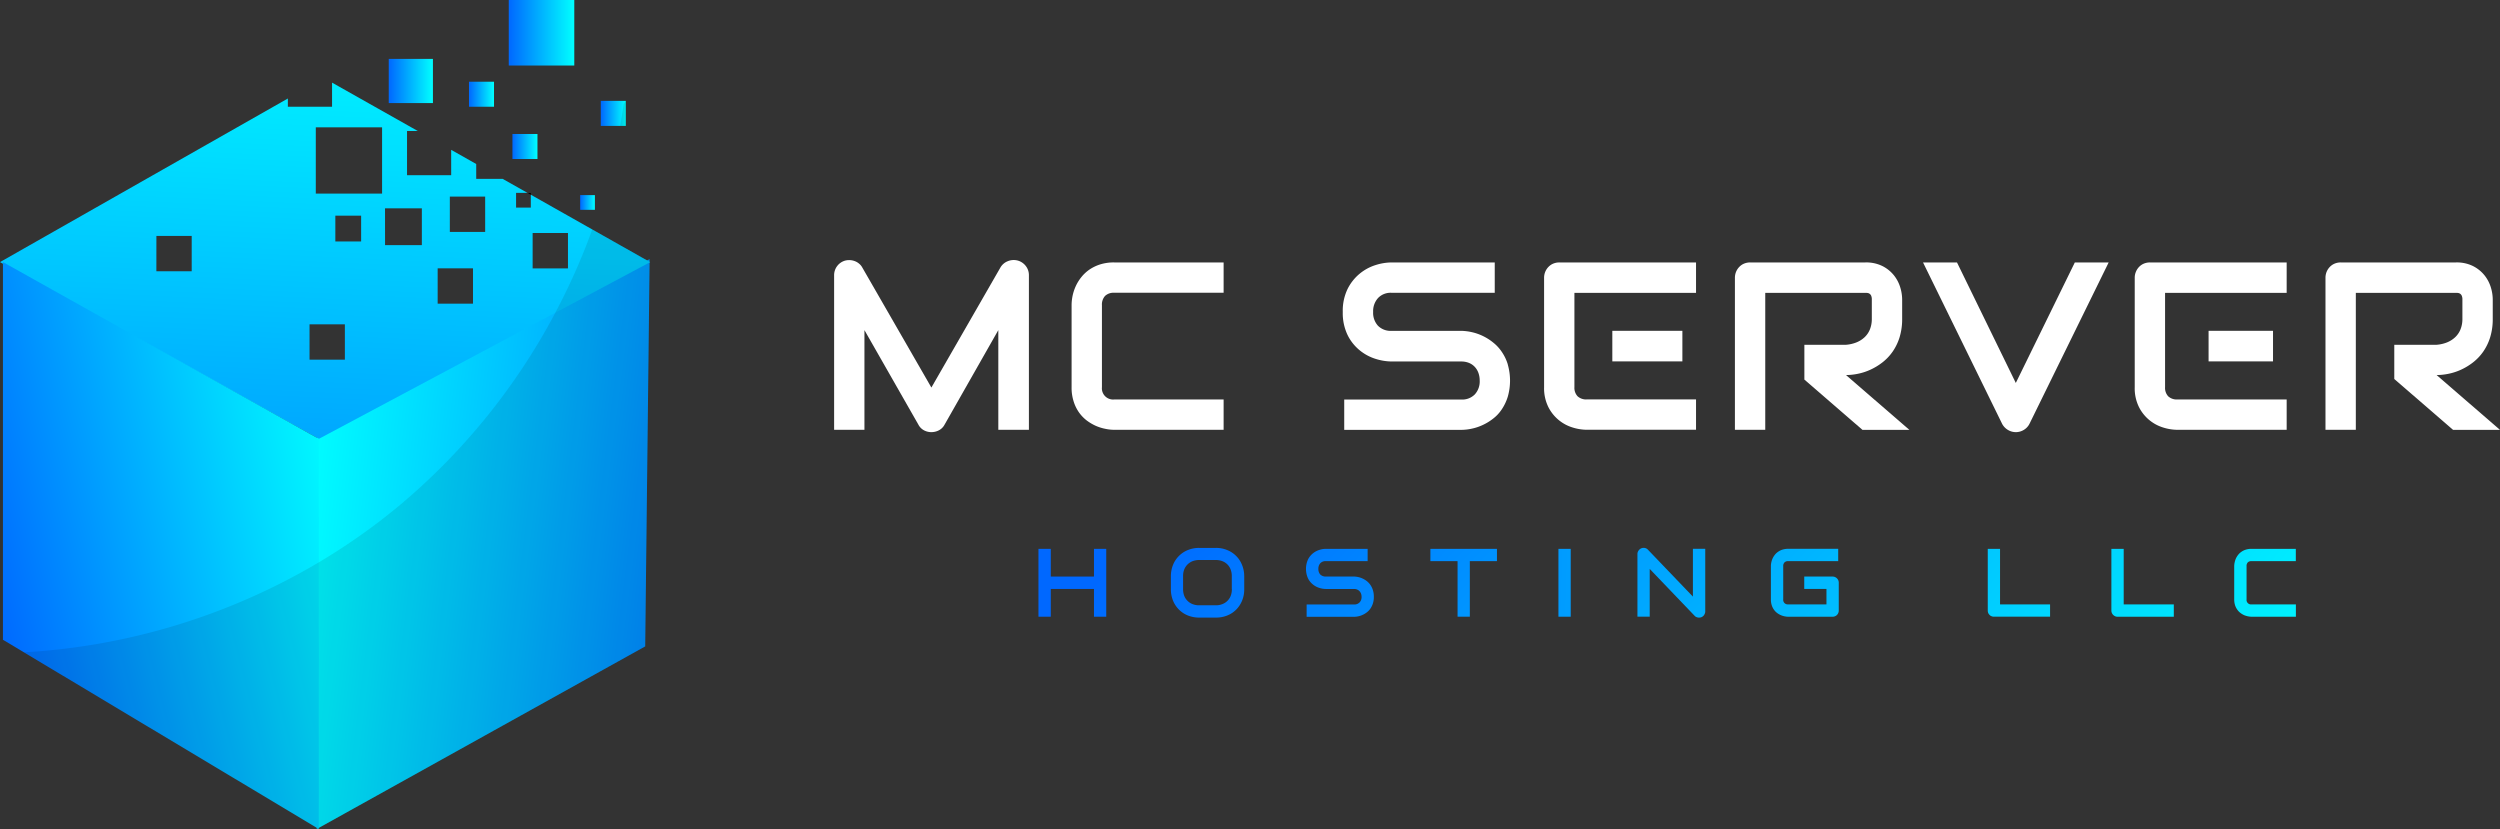 <svg xmlns="http://www.w3.org/2000/svg" xmlns:xlink="http://www.w3.org/1999/xlink" width="151.277" height="50.165" viewBox="0 0 151.277 50.165">
  <rect x="0" y="0" width="151.277" height="50.165" fill="#333333" stroke="none"/>
  <defs>
    <linearGradient id="linear-gradient" x1="0.663" y1="0.662" x2="10.764" y2="10.689" gradientUnits="objectBoundingBox">
      <stop offset="0" stop-color="#0068ff"/>
      <stop offset="1" stop-color="aqua"/>
    </linearGradient>
    <linearGradient id="linear-gradient-2" x1="-0.276" y1="-0.311" x2="9.061" y2="9.447" xlink:href="#linear-gradient"/>
    <linearGradient id="linear-gradient-3" x1="-1.343" y1="-1.289" x2="8.756" y2="8.738" xlink:href="#linear-gradient"/>
    <linearGradient id="linear-gradient-4" x1="-2.19" y1="-2.322" x2="8.095" y2="7.704" xlink:href="#linear-gradient"/>
    <linearGradient id="linear-gradient-5" x1="-18.762" y1="-2.964" x2="36.978" y2="7.06" xlink:href="#linear-gradient"/>
    <linearGradient id="linear-gradient-6" x1="-3.782" y1="-3.637" x2="6.316" y2="6.12" xlink:href="#linear-gradient"/>
    <linearGradient id="linear-gradient-7" x1="-4.735" y1="-4.769" x2="5.355" y2="5.256" xlink:href="#linear-gradient"/>
    <linearGradient id="linear-gradient-8" x1="-7.154" y1="-6.142" x2="3.838" y2="3.885" xlink:href="#linear-gradient"/>
    <linearGradient id="linear-gradient-9" x1="-8.149" y1="-7.057" x2="2.838" y2="2.975" xlink:href="#linear-gradient"/>
    <linearGradient id="linear-gradient-10" x1="-9.018" y1="-8.165" x2="2.091" y2="1.864" xlink:href="#linear-gradient"/>
    <linearGradient id="linear-gradient-11" x1="1.345" y1="0.685" x2="-0.042" y2="0.381" xlink:href="#linear-gradient"/>
    <linearGradient id="linear-gradient-12" x1="0.446" y1="1.384" x2="0.543" y2="-0.199" xlink:href="#linear-gradient"/>
    <linearGradient id="linear-gradient-13" x1="0.013" y1="0.726" x2="1.034" y2="0.252" xlink:href="#linear-gradient"/>
    <linearGradient id="linear-gradient-14" x1="0" y1="0.5" x2="1" y2="0.5" xlink:href="#linear-gradient"/>
    <linearGradient id="linear-gradient-15" x1="0" y1="0.5" x2="1" y2="0.5" xlink:href="#linear-gradient"/>
    <linearGradient id="linear-gradient-16" x1="0" y1="0.5" x2="1" y2="0.5" xlink:href="#linear-gradient"/>
    <linearGradient id="linear-gradient-17" x1="0" y1="0.5" x2="1" y2="0.5" xlink:href="#linear-gradient"/>
    <linearGradient id="linear-gradient-18" x1="0" y1="0.5" x2="1" y2="0.5" xlink:href="#linear-gradient"/>
    <linearGradient id="linear-gradient-19" x1="0" y1="0.5" x2="1" y2="0.5" xlink:href="#linear-gradient"/>
  </defs>
  <g id="Sideways_Logo" data-name="Sideways Logo" transform="translate(-427.3 -654.03)">
    <g id="Group_5" data-name="Group 5" transform="translate(477.779 669.765)">
      <path id="Path_25" data-name="Path 25" d="M1135.186,871.432a.927.927,0,0,0-.488-.333.944.944,0,0,0-.6.036.886.886,0,0,0-.449.381l-4.179,7.267-4.183-7.267a.765.765,0,0,0-.191-.229.839.839,0,0,0-.249-.149.974.974,0,0,0-.288-.065,1.017,1.017,0,0,0-.3.026.916.916,0,0,0-.675.895v9.344h1.835v-6.03l3.269,5.727a.817.817,0,0,0,.329.333.941.941,0,0,0,.449.113.991.991,0,0,0,.462-.113.806.806,0,0,0,.336-.333l3.256-5.727v6.03h1.851v-9.345A.9.9,0,0,0,1135.186,871.432Z" transform="translate(-1123.59 -871.067)" fill="#fff"/>
      <path id="Path_26" data-name="Path 26" d="M1323.755,875.086a.749.749,0,0,1,.552-.191h6.621V873.06h-6.621a2.739,2.739,0,0,0-.85.12,2.488,2.488,0,0,0-.659.32,2.314,2.314,0,0,0-.491.465,2.619,2.619,0,0,0-.333.546,2.765,2.765,0,0,0-.187.578,2.862,2.862,0,0,0-.058.549v4.971a2.737,2.737,0,0,0,.12.85,2.389,2.389,0,0,0,.32.666,2.3,2.3,0,0,0,.462.488,2.92,2.92,0,0,0,.549.329,2.769,2.769,0,0,0,.578.184,2.622,2.622,0,0,0,.549.062h6.621v-1.835h-6.621a.679.679,0,0,1-.742-.743v-4.958A.777.777,0,0,1,1323.755,875.086Z" transform="translate(-1307.365 -872.915)" fill="#fff"/>
      <path id="Path_27" data-name="Path 27" d="M1558.047,879.252a2.742,2.742,0,0,0-.365-.762,2.47,2.47,0,0,0-.526-.568,3.134,3.134,0,0,0-.623-.394,3.088,3.088,0,0,0-.659-.229,3.2,3.2,0,0,0-.63-.08h-4.238a1.074,1.074,0,0,1-.814-.307,1.159,1.159,0,0,1-.294-.837,1.18,1.18,0,0,1,.294-.839,1.045,1.045,0,0,1,.814-.32h6.25V873.08h-6.25a3.229,3.229,0,0,0-.959.158,2.84,2.84,0,0,0-1.693,1.44,3.036,3.036,0,0,0-.294,1.4,3.07,3.07,0,0,0,.294,1.4,2.782,2.782,0,0,0,.737.924,2.864,2.864,0,0,0,.956.513,3.327,3.327,0,0,0,.959.158h4.225a1.244,1.244,0,0,1,.462.084,1,1,0,0,1,.352.239,1.056,1.056,0,0,1,.223.368,1.356,1.356,0,0,1,.078.465,1.158,1.158,0,0,1-.294.833,1.061,1.061,0,0,1-.821.313h-7.083v1.835h7.083a2.961,2.961,0,0,0,.63-.071,3,3,0,0,0,.662-.22,3.106,3.106,0,0,0,.626-.381,2.327,2.327,0,0,0,.53-.565,2.907,2.907,0,0,0,.365-.766,3.53,3.53,0,0,0,0-1.951Z" transform="translate(-1517.287 -872.934)" fill="#fff"/>
      <rect id="Rectangle_15" data-name="Rectangle 15" width="4.239" height="1.85" transform="translate(47.084 4.283)" fill="#fff"/>
      <path id="Path_28" data-name="Path 28" d="M1725.285,873.06h-8.27a.958.958,0,0,0-.367.07.864.864,0,0,0-.293.2.94.94,0,0,0-.265.657v6.624a2.558,2.558,0,0,0,.258,1.2,2.434,2.434,0,0,0,1.479,1.24,2.927,2.927,0,0,0,.833.134h6.624v-1.836h-6.61a.756.756,0,0,1-.558-.191.747.747,0,0,1-.191-.551V874.9h7.359V873.06Z" transform="translate(-1673.135 -872.915)" fill="#fff"/>
      <path id="Path_29" data-name="Path 29" d="M1882.064,879.875a3.687,3.687,0,0,0,.724-.078,3.468,3.468,0,0,0,.763-.251,3.673,3.673,0,0,0,.724-.442,2.983,2.983,0,0,0,.611-.646,3.158,3.158,0,0,0,.421-.872,3.738,3.738,0,0,0,.155-1.123v-1.172a2.542,2.542,0,0,0-.117-.727,2.18,2.18,0,0,0-.381-.724,2.11,2.11,0,0,0-.689-.557,2.209,2.209,0,0,0-1.038-.223h-6.97a.96.96,0,0,0-.367.07.866.866,0,0,0-.293.2.939.939,0,0,0-.265.657v9.2h1.836V874.9h6.059a1.086,1.086,0,0,1,.123.007.3.3,0,0,1,.127.046.281.281,0,0,1,.1.12.564.564,0,0,1,.039.236v1.159a1.7,1.7,0,0,1-.113.639,1.339,1.339,0,0,1-.321.476,1.583,1.583,0,0,1-.495.315,2.131,2.131,0,0,1-.632.145h-2.52v2.106l3.515,3.042h2.839Z" transform="translate(-1820.84 -872.915)" fill="#fff"/>
      <path id="Path_30" data-name="Path 30" d="M2041.566,873.07l-3.572,7.293-3.559-7.293h-2.055l4.787,9.768a.943.943,0,0,0,.342.362.924.924,0,0,0,.975,0,.9.9,0,0,0,.336-.362l4.793-9.768Z" transform="translate(-1966.495 -872.925)" fill="#fff"/>
      <path id="Path_31" data-name="Path 31" d="M2218.255,873.06h-8.27a.958.958,0,0,0-.367.07.864.864,0,0,0-.293.2.938.938,0,0,0-.194.3.928.928,0,0,0-.07.36v6.624a2.552,2.552,0,0,0,.258,1.2,2.435,2.435,0,0,0,1.479,1.24,2.934,2.934,0,0,0,.833.134h6.624v-1.836h-6.61a.756.756,0,0,1-.558-.191.748.748,0,0,1-.19-.551V874.9h7.358V873.06Z" transform="translate(-2130.366 -872.915)" fill="#fff"/>
      <rect id="Rectangle_16" data-name="Rectangle 16" width="3.899" height="1.85" transform="translate(83.164 4.283)" fill="#fff"/>
      <path id="Path_32" data-name="Path 32" d="M2375.033,879.875a3.691,3.691,0,0,0,.724-.078,3.466,3.466,0,0,0,.763-.251,3.661,3.661,0,0,0,.723-.442,2.975,2.975,0,0,0,.611-.646,3.161,3.161,0,0,0,.421-.872,3.738,3.738,0,0,0,.155-1.123v-1.172a2.546,2.546,0,0,0-.117-.727,2.183,2.183,0,0,0-.382-.724,2.11,2.11,0,0,0-.689-.557,2.207,2.207,0,0,0-1.038-.223h-6.97a.962.962,0,0,0-.368.07.864.864,0,0,0-.293.2.935.935,0,0,0-.264.657v9.2h1.836V874.9h6.059a1.088,1.088,0,0,1,.123.007.3.3,0,0,1,.127.046.28.28,0,0,1,.1.12.559.559,0,0,1,.04.236v1.159a1.693,1.693,0,0,1-.114.639,1.337,1.337,0,0,1-.321.476,1.584,1.584,0,0,1-.494.315,2.132,2.132,0,0,1-.632.145h-2.561v2.071l3.557,3.077h2.839Z" transform="translate(-2278.071 -872.915)" fill="#fff"/>
    </g>
    <g id="Group_6" data-name="Group 6" transform="translate(490.137 687.183)">
      <path id="Path_33" data-name="Path 33" d="M1297.4,1112.14v1.676h-2.613v-1.676h-.746v4.106h.746v-1.68h2.613v1.68h.743v-4.106Z" transform="translate(-1294.04 -1112.081)" fill="url(#linear-gradient)"/>
      <path id="Path_34" data-name="Path 34" d="M1408.839,1112.37a1.584,1.584,0,0,0-.359-.546,1.607,1.607,0,0,0-.542-.355,1.748,1.748,0,0,0-.682-.129h-1.008a1.778,1.778,0,0,0-.685.129,1.618,1.618,0,0,0-.9.9,1.838,1.838,0,0,0-.129.688v.785a1.838,1.838,0,0,0,.129.688,1.656,1.656,0,0,0,.362.546,1.607,1.607,0,0,0,.542.355,1.828,1.828,0,0,0,.685.126h1.008a1.8,1.8,0,0,0,.682-.126,1.6,1.6,0,0,0,.542-.355,1.661,1.661,0,0,0,.359-.546,1.767,1.767,0,0,0,.129-.688v-.785A1.777,1.777,0,0,0,1408.839,1112.37Zm-.614,1.472a1.121,1.121,0,0,1-.071.4.875.875,0,0,1-.507.5,1.045,1.045,0,0,1-.4.071h-1a1.047,1.047,0,0,1-.4-.071.887.887,0,0,1-.307-.2.874.874,0,0,1-.2-.307,1.121,1.121,0,0,1-.068-.4v-.785a1.1,1.1,0,0,1,.068-.4.9.9,0,0,1,.2-.307.941.941,0,0,1,.307-.2,1.123,1.123,0,0,1,.4-.071h1.008a1.119,1.119,0,0,1,.394.071.859.859,0,0,1,.5.5,1.128,1.128,0,0,1,.071.4v.785Z" transform="translate(-1396.52 -1111.339)" fill="url(#linear-gradient-2)"/>
      <path id="Path_35" data-name="Path 35" d="M1521.427,1114.64a1.1,1.1,0,0,0-.145-.307,1.062,1.062,0,0,0-.213-.233,1.237,1.237,0,0,0-.255-.158,1.2,1.2,0,0,0-.268-.094,1.462,1.462,0,0,0-.252-.033h-1.718a.451.451,0,0,1-.333-.123.481.481,0,0,1-.116-.339.493.493,0,0,1,.116-.342.429.429,0,0,1,.333-.129h2.532v-.743h-2.532a1.276,1.276,0,0,0-.391.065,1.189,1.189,0,0,0-.388.207,1.15,1.15,0,0,0-.3.375,1.4,1.4,0,0,0,0,1.134,1.086,1.086,0,0,0,.3.375,1.123,1.123,0,0,0,.388.207,1.273,1.273,0,0,0,.391.065h1.712a.509.509,0,0,1,.187.036.392.392,0,0,1,.142.1.42.42,0,0,1,.091.149.516.516,0,0,1,.033.191.463.463,0,0,1-.12.336.433.433,0,0,1-.333.126h-2.872v.746h2.872a1.206,1.206,0,0,0,.255-.029,1.224,1.224,0,0,0,.268-.091,1.251,1.251,0,0,0,.255-.155,1.037,1.037,0,0,0,.213-.226,1.232,1.232,0,0,0,.149-.313,1.263,1.263,0,0,0,.055-.394A1.3,1.3,0,0,0,1521.427,1114.64Z" transform="translate(-1501.188 -1112.081)" fill="url(#linear-gradient-3)"/>
      <path id="Path_36" data-name="Path 36" d="M1621.18,1112.14v.743h1.644v3.362h.743v-3.362h1.641v-.743Z" transform="translate(-1597.463 -1112.081)" fill="url(#linear-gradient-4)"/>
      <path id="Path_37" data-name="Path 37" d="M1728.06,1112.14v4.106h.743v-4.106Z" transform="translate(-1696.595 -1112.081)" fill="url(#linear-gradient-5)"/>
      <path id="Path_38" data-name="Path 38" d="M1797.356,1111.39v2.89l-2.719-2.836a.34.34,0,0,0-.191-.107.367.367,0,0,0-.381.162.336.336,0,0,0-.065.207v3.789h.743v-2.89l2.719,2.839a.286.286,0,0,0,.126.081.34.34,0,0,0,.139.026.413.413,0,0,0,.145-.026.378.378,0,0,0,.12-.081.351.351,0,0,0,.078-.12.325.325,0,0,0,.033-.149v-3.786h-.747Z" transform="translate(-1757.754 -1111.332)" fill="url(#linear-gradient-6)"/>
      <path id="Path_39" data-name="Path 39" d="M1909.488,1114.028a.38.38,0,0,0-.2-.2.362.362,0,0,0-.149-.03h-1.713v.75h1.344v.933h-2.316a.273.273,0,0,1-.3-.3v-2.01a.31.31,0,0,1,.078-.229.3.3,0,0,1,.223-.078h3.026v-.745h-3.026a1.119,1.119,0,0,0-.344.049.973.973,0,0,0-.267.13.9.9,0,0,0-.2.188,1.056,1.056,0,0,0-.135.222,1.14,1.14,0,0,0-.076.235,1.117,1.117,0,0,0-.025.222v2.016a1.131,1.131,0,0,0,.049.345.977.977,0,0,0,.13.269.889.889,0,0,0,.188.2,1.1,1.1,0,0,0,.222.133,1.2,1.2,0,0,0,.235.076,1.136,1.136,0,0,0,.222.025h2.685a.372.372,0,0,0,.149-.029.353.353,0,0,0,.119-.079.381.381,0,0,0,.079-.119.389.389,0,0,0,.029-.149v-1.678A.388.388,0,0,0,1909.488,1114.028Z" transform="translate(-1861.087 -1112.063)" fill="url(#linear-gradient-7)"/>
      <path id="Path_40" data-name="Path 40" d="M2087.143,1115.49v-3.36h-.743v3.731a.453.453,0,0,0,.026.149.386.386,0,0,0,.081.116.31.31,0,0,0,.12.081.364.364,0,0,0,.149.029h3.394v-.746h-3.026Z" transform="translate(-2028.956 -1112.072)" fill="url(#linear-gradient-8)"/>
      <path id="Path_41" data-name="Path 41" d="M2190.326,1115.49v-3.36h-.746v3.731a.391.391,0,0,0,.029.149.4.4,0,0,0,.2.2.389.389,0,0,0,.149.029h3.4v-.746h-3.026Z" transform="translate(-2124.656 -1112.072)" fill="url(#linear-gradient-9)"/>
      <path id="Path_42" data-name="Path 42" d="M2292.874,1112.951a.3.3,0,0,1,.223-.078h2.684v-.743H2293.1a1.138,1.138,0,0,0-.346.049.947.947,0,0,0-.265.129.924.924,0,0,0-.2.187,1.122,1.122,0,0,0-.136.223,1.24,1.24,0,0,0-.074.236,1.134,1.134,0,0,0-.026.22v2.015a1.135,1.135,0,0,0,.049.346.951.951,0,0,0,.133.268.859.859,0,0,0,.187.2,1.2,1.2,0,0,0,.22.135,1.327,1.327,0,0,0,.236.074,1.165,1.165,0,0,0,.223.026h2.684v-.746H2293.1a.271.271,0,0,1-.3-.3v-2.009A.314.314,0,0,1,2292.874,1112.951Z" transform="translate(-2219.696 -1112.072)" fill="url(#linear-gradient-10)"/>
    </g>
    <g id="Group_8" data-name="Group 8" transform="translate(427.3 654.03)">
      <g id="Group_7" data-name="Group 7" transform="translate(0 0)">
        <path id="Path_43" data-name="Path 43" d="M711.856,870.33l0,.158v.039l-.265,23.236L691.84,904.745l-.058.032-.062.036V881.021l14.583-7.742,5.407-2.872Z" transform="translate(-672.55 -854.649)" fill="url(#linear-gradient-11)"/>
        <path id="Path_44" data-name="Path 44" d="M466.6,733.839l-.142-.08-3.323-1.877-3.715-2.1v.779h-.892v-.892h.688l-1.5-.846h-1.6v-.9l-1.515-.856V728.6h-2.671v-2.674h.649L447.393,723v1.46h-2.674v-.5l-17.419,9.9.178.1,18.559,10.29.433.239.12.068,14.315-7.635,5.7-3.039.036-.02Zm-7.07-1.741h2.138v2.142h-2.138Zm-10.378.513h-1.56v-1.56h1.56Zm5.368-2.716h2.138v2.138h-2.138Zm-.737,4.344h2.138v2.138h-2.138Zm-3.185-3.634h2.229v2.229H450.6Zm-4.189-4.9h4.011v4.011h-4.011Zm-9.645,6.573H438.9v2.138h-2.138Zm9.267,7.484v-2.138h2.138v2.138Z" transform="translate(-427.3 -718)" fill="url(#linear-gradient-12)"/>
        <path id="Path_45" data-name="Path 45" d="M448.862,883.474v23.611l-.058-.036-.062-.036-17.723-10.62-1.269-.759V872.78l18.559,10.387.433.239Z" transform="translate(-429.572 -856.921)" fill="url(#linear-gradient-13)"/>
        <rect id="Rectangle_17" data-name="Rectangle 17" width="2.673" height="2.673" transform="translate(23.523 3.564)" fill="url(#linear-gradient-14)"/>
        <rect id="Rectangle_18" data-name="Rectangle 18" width="1.514" height="1.514" transform="translate(28.379 4.945)" fill="url(#linear-gradient-15)"/>
        <rect id="Rectangle_19" data-name="Rectangle 19" width="1.514" height="1.514" transform="translate(31.008 8.108)" fill="url(#linear-gradient-16)"/>
        <rect id="Rectangle_20" data-name="Rectangle 20" width="1.515" height="1.515" transform="translate(36.353 6.104)" fill="url(#linear-gradient-17)"/>
        <rect id="Rectangle_21" data-name="Rectangle 21" width="3.965" height="3.965" transform="translate(30.785)" fill="url(#linear-gradient-18)"/>
        <path id="Path_46" data-name="Path 46" d="M867.773,815.04v.113l-.2-.113Z" transform="translate(-835.651 -803.367)"/>
        <rect id="Rectangle_22" data-name="Rectangle 22" width="0.891" height="0.891" transform="translate(35.106 11.806)" fill="url(#linear-gradient-19)"/>
      </g>
      <path id="Path_47" data-name="Path 47" d="M945.252,739.792h-.342q.116-.655.213-1.318l.129-.194Z" transform="translate(-907.384 -732.172)" opacity="0.09"/>
      <path id="Path_48" data-name="Path 48" d="M485.15,847.5l-.036.02-.265,23.236L465.1,881.734v.068l-.058-.036-.062.036v-.071L447.26,871.11a39.367,39.367,0,0,0,17.723-5.374l.12-.071a37.984,37.984,0,0,0,4.787-3.365,38.9,38.9,0,0,0,9.528-11.744c.051-.1.1-.191.149-.288a38.3,38.3,0,0,0,2.084-4.748l3.323,1.877.145-.078,0,.158Z" transform="translate(-445.813 -831.637)" opacity="0.09"/>
    </g>
  </g>
</svg>
